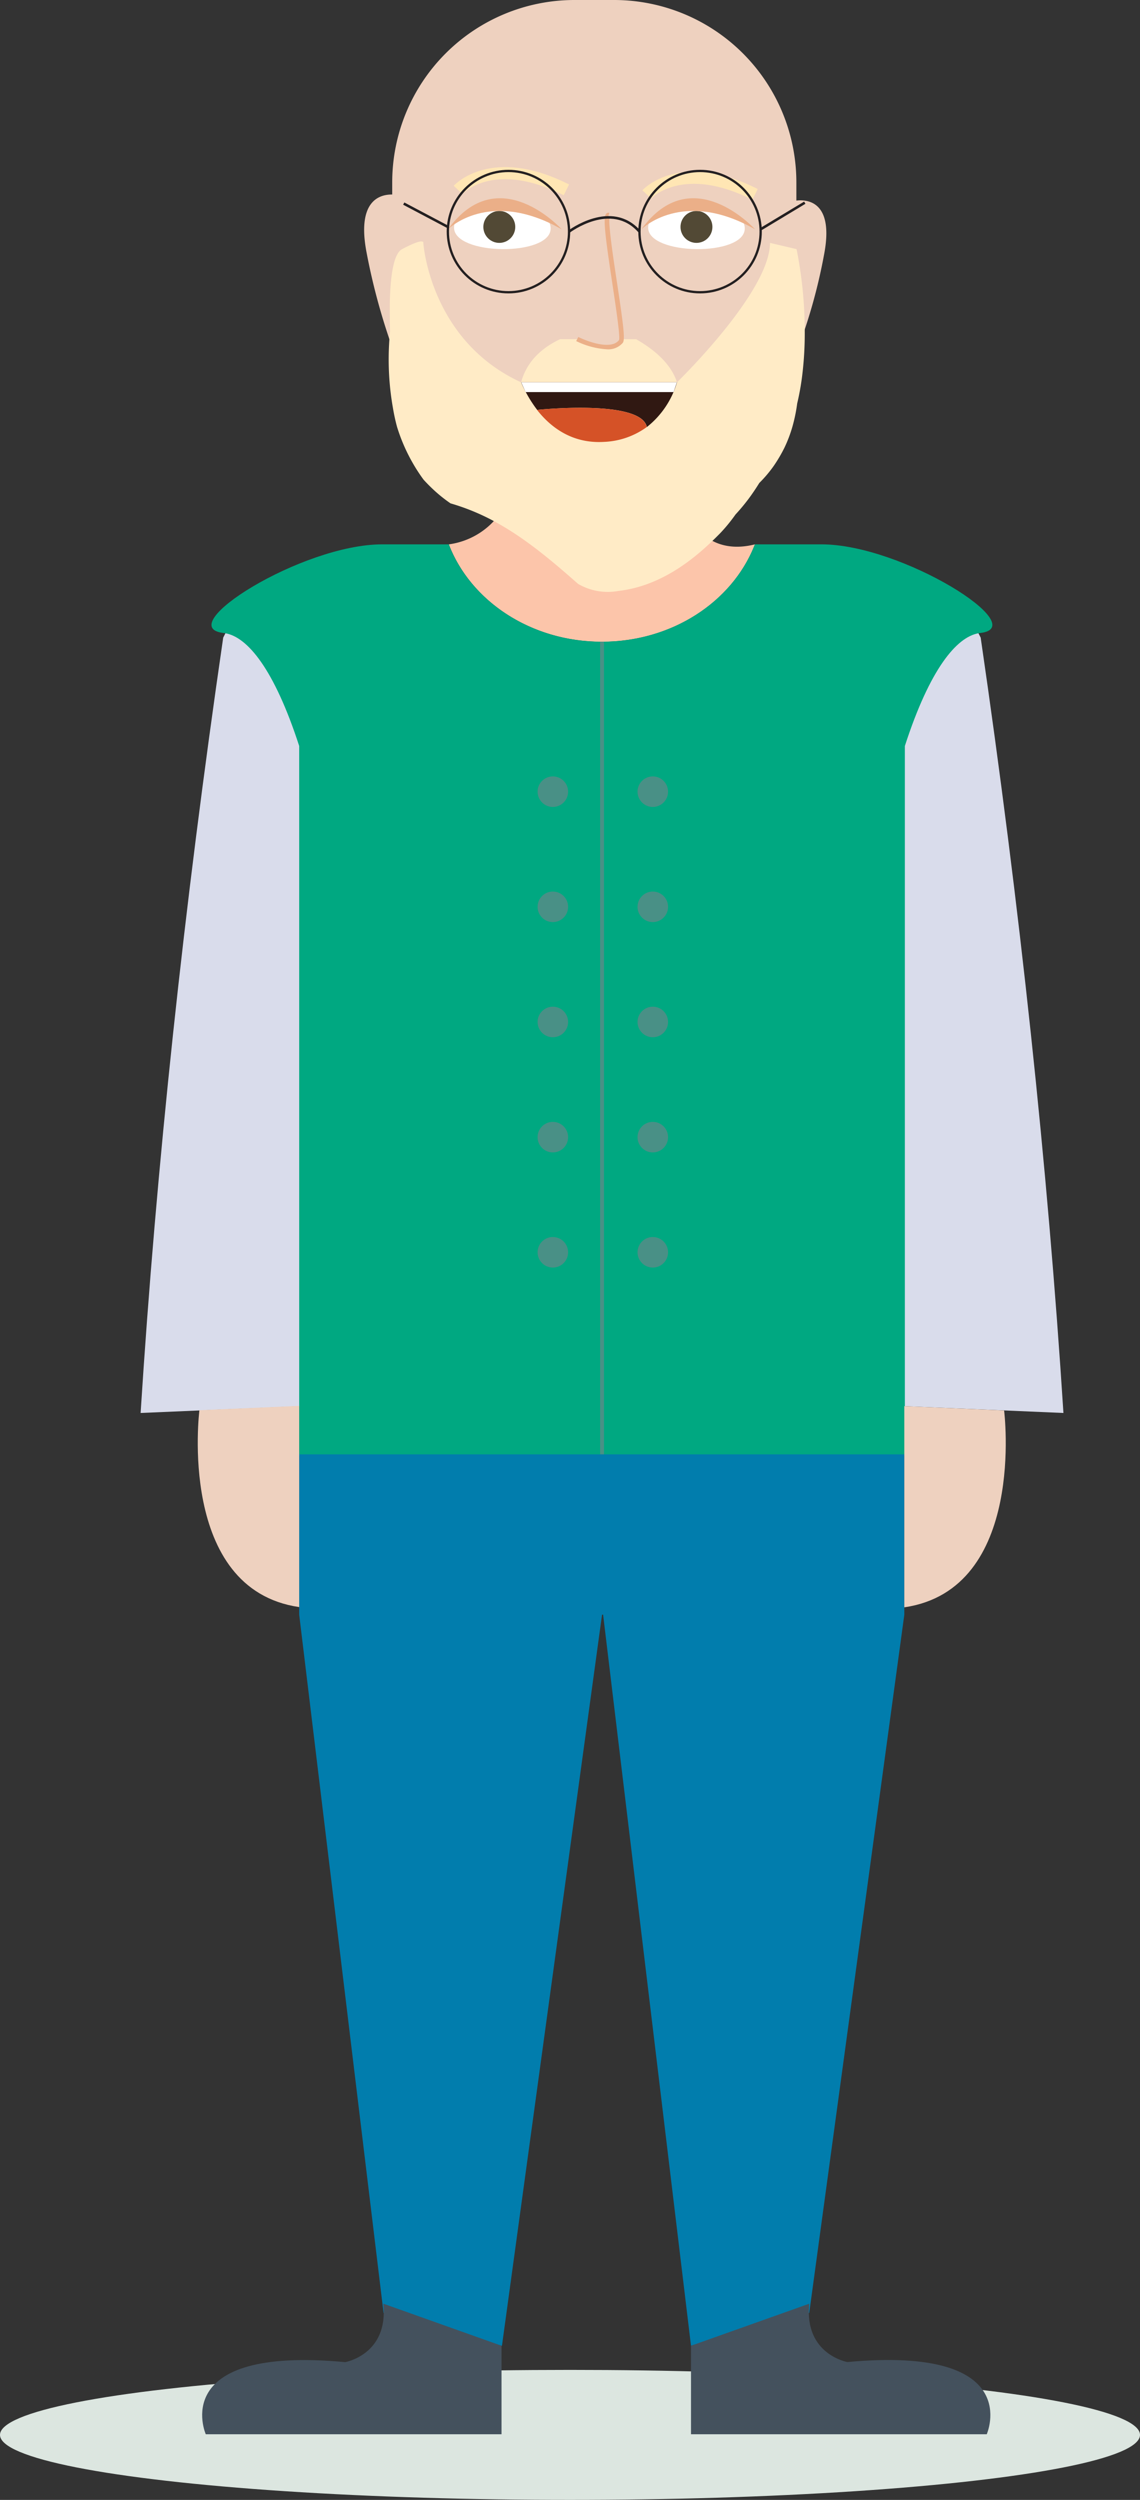 <svg xmlns="http://www.w3.org/2000/svg" viewBox="0 0 277.84 608.78"><rect x="0" y="0" width="277.84" height="608.78" fill="#333333" stroke="none"/><defs><style>.cls-1{fill:#fcc5aa;}.cls-2{fill:#dce6e0;}.cls-3{fill:#d9dceb;}.cls-4{fill:#eed1bf;}.cls-5{fill:#fff;}.cls-6{fill:#ffebc6;}.cls-7{fill:#524935;}.cls-8{fill:#ebaf88;}.cls-9{fill:#ffe6b4;}.cls-10{fill:#301812;}.cls-11{fill:#d55227;}.cls-12,.cls-13,.cls-15{fill:none;stroke-miterlimit:10;}.cls-12,.cls-13{stroke:#231f20;}.cls-12{stroke-width:0.62px;}.cls-13{stroke-width:0.56px;}.cls-14{fill:#00a881;}.cls-15{stroke:#499086;stroke-width:0.95px;}.cls-16{fill:#017dad;}.cls-17{fill:#44515d;}.cls-18{fill:#499086;}</style></defs><g id="Layer_2" data-name="Layer 2"><g id="Layer_1-2" data-name="Layer 1"><path id="Vrat" class="cls-1" d="M184,132.56l-.21.53c-5.49,13.54-20,23.2-37.1,23.2-17.29,0-32-9.91-37.3-23.71h-.15a18.31,18.31,0,0,0,12.53-7.4,18,18,0,0,0,2-3.72,25.58,25.58,0,0,0,1.79-8.83H164a36.91,36.91,0,0,0,1.89,8.82c1.18,3.37,3.09,7,6.14,9.24C174.87,132.85,178.86,133.86,184,132.56Z"/><ellipse class="cls-2" cx="138.92" cy="592.95" rx="138.92" ry="15.83"/><path class="cls-3" d="M259.18,344.09,210.41,342V185s11.28-65,28.6-29.73Q253.41,254,259.18,344.09Z"/><path id="Koza" class="cls-4" d="M200.83,62.06a133.55,133.55,0,0,1-7.42,25.57A49.25,49.25,0,0,1,96,85.72,155.45,155.45,0,0,1,89.36,61.6c-2.46-12.67,3.11-14.27,6.23-14.23V44.43A44.43,44.43,0,0,1,140,0h9.66a44.43,44.43,0,0,1,44.43,44.43v4.42C196.6,48.55,203.39,48.86,200.83,62.06Z"/><path class="cls-5" d="M134.2,55.68c.09-7.58-23.45-7.86-23.54-.29C110.57,62.23,134.11,62.52,134.2,55.68Z"/><path id="Brada" class="cls-6" d="M196.13,80.26a84.45,84.45,0,0,1-.63,11.28,62.13,62.13,0,0,1-1.21,6.71,39.35,39.35,0,0,1-1.16,5.64,32.64,32.64,0,0,1-1.95,5.14,35.78,35.78,0,0,1-2.67,4.52,30.91,30.91,0,0,1-3.45,4.06c-.85,1.37-1.75,2.71-2.72,4a47.51,47.51,0,0,1-3.09,3.69,40.28,40.28,0,0,1-3.68,4.5q-1.73,1.77-3.54,3.41c-4.92,4.45-10.38,8-16.56,9.76a31.32,31.32,0,0,1-4.76.94,14.39,14.39,0,0,1-9.82-1.72c-6.31-5.57-12.37-10.65-19.09-14.49a54,54,0,0,0-12-5.12,36,36,0,0,1-3.44-2.68,41.17,41.17,0,0,1-3.12-3.08,41.47,41.47,0,0,1-2.61-4,43.1,43.1,0,0,1-3.87-8.89c-.41-1.52-.74-3.05-1-4.61a67.93,67.93,0,0,1-.86-16.61c0-.67.09-1.34.16-2C95,78.43,95,76.13,95,73.94c.13-6.57.88-12.17,3-13.27,3.29-1.73,4.5-2,4.94-1.83a.32.32,0,0,1,.23.14h0a.25.25,0,0,1,0,.16S104.71,82.87,127,93.1H165s22.66-21.95,22.66-33.95l5.68,1.33.8.19A102.54,102.54,0,0,1,196.13,80.26Z"/><path class="cls-5" d="M181.51,55.68c.09-7.58-23.45-7.86-23.54-.29C157.89,62.23,181.43,62.52,181.51,55.68Z"/><circle class="cls-7" cx="121.69" cy="55.26" r="3.89"/><circle class="cls-7" cx="169.74" cy="55.26" r="3.89"/><path id="Oci" class="cls-8" d="M109.19,55.84s10-10.05,27.7,0C136.89,55.84,121.5,38.82,109.19,55.84Z"/><path id="Oci-2" data-name="Oci" class="cls-8" d="M156.33,55.84s10-10.05,27.69,0C184,55.84,168.63,38.82,156.33,55.84Z"/><path id="Brki" class="cls-6" d="M165,93.09H127c1.23-4.43,4.25-8,9.5-10.49h4.36c1.25.59,8.06,3.63,10.44.49a1.07,1.07,0,0,0,.12-.49h3.62C160.2,85.57,163.65,89,165,93.09Z"/><path class="cls-4" d="M148.34,52.35l-.4,1.56C147.92,52.84,148,52.26,148.34,52.35Z"/><path id="Nos" class="cls-8" d="M147.87,85.06a19.66,19.66,0,0,1-7.44-2l.52-1c2.11,1.06,8,3.28,9.92.75.32-.84-.77-8-1.64-13.82-1.86-12.29-2.3-16.23-1.43-17a.74.74,0,0,1,.71-.15l-.34,1.11a.42.42,0,0,0,.44-.16c-.5,1,.8,9.68,1.76,16,1.62,10.7,2,13.92,1.42,14.69A4.65,4.65,0,0,1,147.87,85.06Z"/><g id="Obrve"><path class="cls-9" d="M137.39,47.55c-16.77-8.46-24.37-.65-24.69-.31l-2.12-2c.37-.41,9.28-9.82,28.11-.32Z"/></g><g id="Obrve-2" data-name="Obrve"><g id="Obrve-3" data-name="Obrve"><path id="Obrve-4" data-name="Obrve" class="cls-9" d="M183.37,48.65c-16.9-8.52-24.6-.39-24.68-.31l-2.13-2c.37-.4,9.28-9.82,28.11-.31Z"/></g></g><path class="cls-10" d="M165,93.1a21.64,21.64,0,0,1-7.35,10.9c-1.38-6.86-26.65-4.19-26.73-4.18A31.85,31.85,0,0,1,127,93.1Z"/><path class="cls-11" d="M157.62,104h0a19,19,0,0,1-10.44,3.61c-7.92.47-13.15-3.77-16.29-7.79C131,99.81,156.24,97.14,157.62,104Z"/><polygon class="cls-10" points="130.89 99.82 130.89 99.82 130.89 99.82 130.89 99.82"/><polygon class="cls-5" points="127.03 93.1 128.11 95.48 164.16 95.48 164.97 93.1 127.03 93.1"/><g id="Ocala"><path class="cls-12" d="M138.69,56.4s10.31-7.8,17.16,0"/><line class="cls-12" x1="98.4" y1="49.58" x2="109.15" y2="55.26"/><line class="cls-12" x1="196.14" y1="49.36" x2="185.39" y2="55.83"/><circle class="cls-13" cx="123.92" cy="56.4" r="14.77"/><circle class="cls-13" cx="170.62" cy="56.4" r="14.77"/></g><path class="cls-3" d="M34.27,344.09,83,342V185s-11.28-65-28.6-29.73Q40,254,34.27,344.09Z"/><path id="Pulover" class="cls-14" d="M238.89,154.15l-.41.06c-5.35.94-11.87,8.69-17.95,27.46V354.52H72.92V181.67c-6.09-18.77-12.6-26.52-18-27.46l-.41-.06c-12.85-1.45,19-21.59,38.64-21.59h16.22c5.33,13.8,20,23.71,37.3,23.71,17.08,0,31.61-9.66,37.1-23.2.08-.17.14-.34.21-.51h16.22C219.9,132.56,251.74,152.7,238.89,154.15Z"/><line id="Zadrga" class="cls-15" x1="146.73" y1="354.54" x2="146.73" y2="156.29"/><polygon id="Hlace" class="cls-16" points="220.4 354.17 220.4 393.21 197.23 563.23 168.41 571.24 146.99 393.21 146.73 393.21 122.34 571.24 122.23 571.24 93.48 563.25 72.92 393.21 72.92 354.17 220.4 354.17"/><path id="Koza-2" data-name="Koza" class="cls-4" d="M48.6,343.42S43.07,387,72.92,391.36v-49Z"/><path id="Koza-3" data-name="Koza" class="cls-4" d="M244.72,343.48s5.53,43.56-24.32,47.94v-49Z"/><path class="cls-17" d="M240.49,592.79H168.41V571.24L197.23,561s0,.05,0,.08c-1.25,12.27,9.29,14.13,9.29,14.13C250,571.19,240.49,592.79,240.49,592.79Z"/><path class="cls-17" d="M122.23,571.24v21.55H50.15s-9.51-21.6,34-17.56c0,0,10.59-1.87,9.27-14.21l.08,0Z"/><circle id="Gumb" class="cls-18" cx="159.1" cy="192.79" r="3.72"/><circle id="Gumb-2" data-name="Gumb" class="cls-18" cx="134.74" cy="192.79" r="3.72"/><circle id="Gumb-3" data-name="Gumb" class="cls-18" cx="159.1" cy="220.83" r="3.72"/><circle id="Gumb-4" data-name="Gumb" class="cls-18" cx="134.74" cy="220.83" r="3.72"/><circle id="Gumb-5" data-name="Gumb" class="cls-18" cx="159.1" cy="248.87" r="3.72"/><circle id="Gumb-6" data-name="Gumb" class="cls-18" cx="134.74" cy="248.87" r="3.72"/><circle id="Gumb-7" data-name="Gumb" class="cls-18" cx="159.1" cy="276.92" r="3.72"/><circle id="Gumb-8" data-name="Gumb" class="cls-18" cx="134.74" cy="276.92" r="3.72"/><circle id="Gumb-9" data-name="Gumb" class="cls-18" cx="159.1" cy="304.96" r="3.72"/><circle id="Gumb-10" data-name="Gumb" class="cls-18" cx="134.74" cy="304.96" r="3.72"/></g></g></svg>